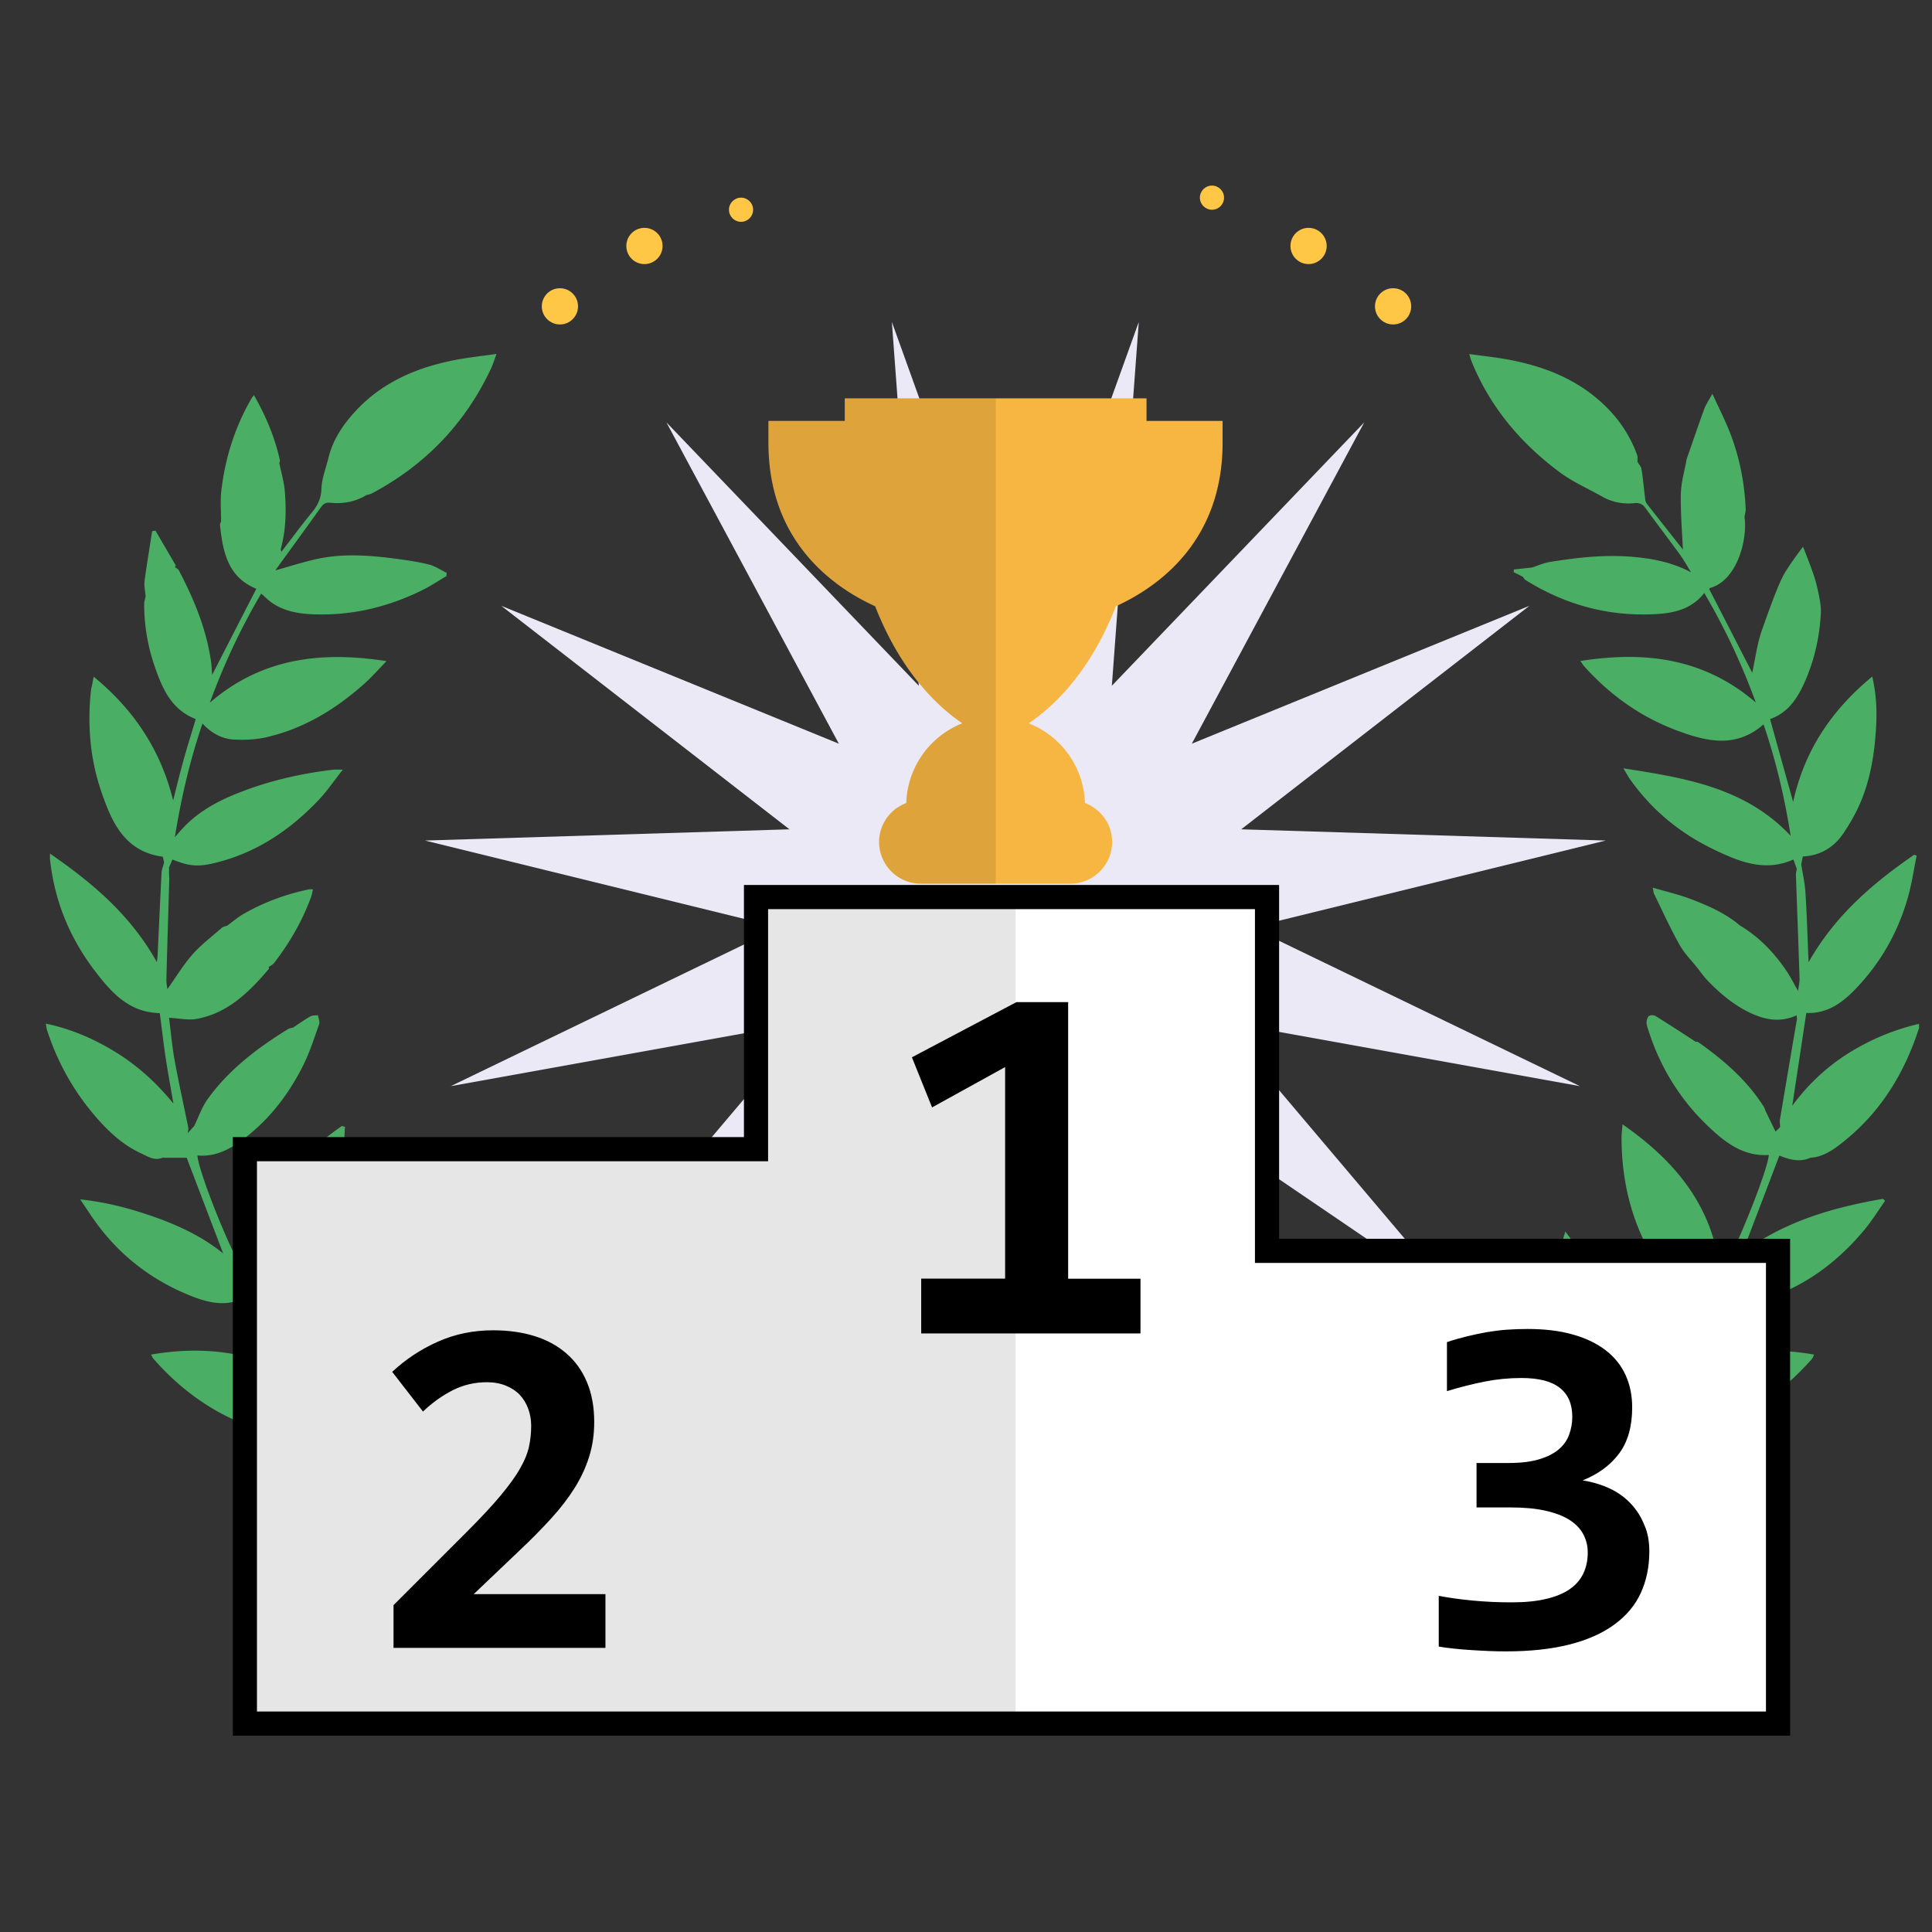 <svg version="1.1" id="Слой_2" xmlns="http://www.w3.org/2000/svg" x="0" y="0" viewBox="0 0 160 160" style="enable-background:new 0 0 160 160" xml:space="preserve"><rect x="0" y="0" width="160" height="160" fill="#333333" stroke="none"/><style>.st456{opacity:.1}.st471{fill:#ffc745}</style><path style="fill:#ebe9f5" d="m84.08 55.09 10.23-28.43-2.23 30.13 20.9-21.81L98.7 61.59l27.96-11.42-23.87 18.51 30.19.93-29.34 7.2 27.2 13.14-29.73-5.36 19.51 23.06-24.98-16.99 8.44 29.01-15.91-25.68-4.09 29.93L80 93.99l-15.91 25.68 8.43-29.01-24.97 16.99 19.5-23.06-29.72 5.36 27.2-13.14-29.34-7.2 30.19-.93-23.87-18.51 27.96 11.42-14.28-26.61 20.9 21.81-2.23-30.13z"/><path d="M58.5 134.41c-1.4-.46-2.81-.9-4.2-1.38-1.54-.54-3.07-1.12-4.47-1.63.23-.98.58-1.84.62-2.71.17-3.6-1.12-6.78-3.04-9.73-.63-.97-1.44-1.84-2.16-2.75-.08.04-.15.08-.23.12-.3 4.76-.44 9.49 2.08 13.83-1.49-.31-8.32-3.84-9.03-4.68 1.25-.51 1.97-1.52 2.35-2.74.27-.86.46-1.76.53-2.65.23-2.97-.32-5.84-1.39-8.6-.24-.61-.55-1.19-.9-1.93-2.81 4.8-4.1 9.63-2.13 15.02-.56-.42-1.05-.79-1.54-1.16-.67-.5-1.34-1-2-1.5-.11-.14-.21-.31-.34-.43-.75-.71-1.53-1.4-2.26-2.12-.7-.68-1.36-1.41-2.1-2.18 1.24-.41 2.04-1.18 2.65-2.13 2.07-3.22 2.77-6.79 2.63-10.56-.03-.77-.2-1.54-.3-2.31-.06-.01-.12-.01-.18-.02-.65.85-1.35 1.68-1.94 2.57-2.23 3.33-4.31 6.72-4.03 10.96-1.12-.8-5.67-7.42-5.7-8.16.76-.29 1.59-.42 2.17-.88.85-.66 1.63-1.48 2.23-2.37 1.4-2.1 2.12-4.49 2.47-6.97.19-1.32.19-2.66.28-4-.09-.02-.18-.05-.26-.07-4.31 3.01-7.42 6.81-7.97 12.32-1.07-1.46-3.89-8.45-3.99-9.88 1.53.14 2.77-.55 3.92-1.44 2.1-1.61 3.66-3.67 4.84-6.02.54-1.09.91-2.26 1.32-3.41.07-.21-.06-.5-.1-.75-.21.03-.46.01-.64.11-.49.28-.95.61-1.42.92-.14.04-.29.05-.41.12-2.54 1.57-4.9 3.35-6.66 5.8-.48.66-.75 1.47-1.11 2.22l-.54.6c.01-.16.07-.32.04-.47-.38-1.88-.8-3.75-1.14-5.63-.21-1.17-.31-2.37-.45-3.45.81.04 1.58.22 2.3.09 2.58-.48 4.33-2.22 5.95-4.12.03-.04.01-.12.01-.18.15-.11.33-.19.43-.32 1.29-1.66 2.33-3.47 3.06-5.44.08-.2.11-.42.17-.67-.16 0-.25-.01-.32 0-1.89.39-3.69 1.05-5.37 2-.5.28-.94.66-1.4 1-.15.06-.33.08-.45.18-.82.72-1.71 1.39-2.43 2.2-.78.89-1.4 1.92-2.09 2.89-.03-.24-.09-.53-.08-.82.07-2.76.16-5.52.24-8.28-.02-.33-.02-.66-.02-.98.09-.22.19-.44.28-.66 1.37.56 2.12.63 3.54.28 3.41-.83 6.2-2.71 8.58-5.22.7-.74 1.27-1.59 1.99-2.5-.4 0-.59-.02-.78 0-2.35.28-4.66.77-6.89 1.56-2 .71-3.92 1.58-5.43 3.13-.25.25-.47.52-.81.9.53-3.27 1.24-6.33 2.29-9.41.77.83 1.65 1.29 2.67 1.33.84.03 1.7.01 2.51-.17 3.19-.71 5.89-2.36 8.29-4.52.59-.53 1.11-1.13 1.77-1.81-5.44-.84-10.35-.25-14.63 3.44 1.17-3.2 2.57-6.18 4.25-9.03.33.28.6.57.93.79 1.08.72 2.32.9 3.56.93 3.12.09 6.07-.63 8.86-2.01.69-.34 1.33-.77 1.99-1.16.01-.09.01-.18.02-.27-.49-.24-.96-.56-1.47-.69-.87-.22-1.78-.35-2.67-.47-2.1-.28-4.21-.45-6.3-.05-1.28.25-2.52.67-3.72 1-.03.05.01-.04.06-.12 1.24-1.71 2.48-3.41 3.71-5.13.21-.3.44-.38.8-.34 1.05.1 2.04-.09 2.95-.64.16-.05.33-.07.47-.15 4.43-2.36 7.72-5.8 9.85-10.34.16-.35.27-.72.45-1.2-1.18.17-2.22.28-3.26.47-3.15.59-6.03 1.76-8.29 4.13-1.08 1.14-1.97 2.41-2.36 3.97-.21.87-.56 1.73-.59 2.6-.03.83-.33 1.41-.83 2.01-.85 1.03-1.64 2.11-2.49 3.21-.02-.11-.06-.17-.05-.22.43-1.56.47-3.16.34-4.76-.06-.8-.3-1.58-.46-2.37.02-.08.07-.16.05-.24-.42-1.9-1.17-3.67-2.15-5.39-.08.11-.14.17-.18.24-1.39 2.38-2.2 4.95-2.52 7.67-.1.83-.02 1.69-.02 2.54-.03.1-.1.2-.09.3.23 2.22.64 4.33 3.01 5.29-1.21 2.35-2.41 4.69-3.66 7.13-.04-.48-.05-.85-.11-1.22-.4-2.66-1.42-5.1-2.66-7.46-.06-.1-.21-.16-.31-.24.02-.06.08-.14.05-.17-.55-.95-1.11-1.9-1.66-2.85-.09.01-.19.02-.28.04-.21 1.38-.45 2.76-.63 4.14-.05.41.06.84.09 1.27-.04.2-.12.41-.12.61 0 1.76.29 3.49.86 5.15.63 1.83 1.38 3.61 3.41 4.39-.34 1.15-.7 2.27-1.01 3.4-.31 1.11-.58 2.22-.86 3.34-1.03-4.18-3.25-7.51-6.58-10.25-.06.3-.09.46-.12.62-.04.18-.09.37-.11.55-.3 2.82-.07 5.61.84 8.29.87 2.55 1.92 5.02 5.11 5.45.04.16.08.32.11.48-.07.28-.19.56-.21.84-.12 2.3-.22 4.59-.33 6.89-.01.13-.03.26-.06.52-2.15-3.87-5.31-6.55-8.85-8.99 0 .23-.01.35 0 .46.36 3.42 1.62 6.5 3.69 9.22 1.36 1.79 2.85 3.49 5.4 3.53.17 1.27.31 2.53.5 3.78.19 1.24.42 2.48.63 3.71-1.38-1.69-2.93-3.11-4.74-4.23-1.79-1.11-3.7-1.94-5.83-2.39.04.23.06.38.1.52.85 2.64 2.18 5.03 3.98 7.13 1.08 1.26 2.28 2.39 3.8 3.09.55.25 1.11.65 1.78.37h2.01c.96 2.51 1.97 5.17 3.02 7.92-1.71-1.38-3.61-2.27-5.59-2.98-1.98-.7-4-1.26-6.25-1.49.46.67.83 1.25 1.23 1.81 1.93 2.69 4.43 4.68 7.46 5.98 1.64.71 3.34 1.23 5.04.3 1.46 2.23 2.9 4.42 4.37 6.66-3.85-2.13-7.9-2.65-12.23-1.9.1.19.14.29.21.36 2.21 2.52 4.86 4.45 8.01 5.59 2.37.85 4.78 1.41 6.72-.52 1.12 1.03 2.22 2.05 3.33 3.05.59.53 1.21 1.03 1.82 1.54.16.2.32.41.54.68h-1.21c-.18-.08-.35-.21-.54-.23-3.31-.4-6.58-.03-9.89.65.13.14.2.24.29.31 1.77 1.44 3.78 2.43 5.97 3.06.13.04.27-.01.41-.02.13.09.24.23.38.26 1.33.21 2.66.53 3.99.57 1.72.05 3.44-.12 4.65-1.53 2.38 1.36 4.73 2.69 7.23 4.11-4.26-.16-7.93 1.05-11.38 3.41 3.67 1.65 7.35 2.45 11.25 1.84 2.05-.32 3.9-.99 4.7-3.14 3.27 1.22 6.54 2.44 9.83 3.66.22-1.1.18-1.26-.32-1.42zm91.43-38.53c1.07-.07 1.9-.66 2.69-1.29 3.11-2.46 5.09-5.69 6.3-9.43.03-.1 0-.23 0-.37-2.12.5-4.05 1.31-5.85 2.44-1.78 1.12-3.31 2.54-4.64 4.34.4-2.66.78-5.15 1.16-7.68 1.97.08 3.29-1.1 4.49-2.43 1.89-2.1 3.21-4.54 3.96-7.27.3-1.09.46-2.22.69-3.33-.07-.02-.14-.05-.21-.07-3.46 2.38-6.59 5.08-8.74 8.9-.09-2.03-.14-3.9-.26-5.77-.05-.78-.23-1.56-.35-2.34l.13-.65c1.42-.07 2.56-.73 3.35-1.9.54-.8 1.03-1.65 1.41-2.53.81-1.9 1.15-3.91 1.29-5.96.1-1.48.07-2.96-.3-4.51-3.35 2.76-5.61 6.1-6.55 10.38-.65-2.34-1.28-4.58-1.91-6.86 1.48-.51 2.27-1.72 2.87-3.07.82-1.85 1.25-3.8 1.34-5.82.02-.54-.17-1.46-.39-2.35s-1.09-3.03-1.09-3.03-.97 1.25-1.51 2.16-1.27 2.99-1.89 4.73c-.41 1.15-.55 2.39-.81 3.54-1.17-2.27-2.36-4.6-3.57-6.94.02-.02.07-.07.12-.09 2.16-.61 3.09-3.93 2.81-5.89.04-.22.11-.44.1-.65-.1-2.25-.54-4.42-1.38-6.51-.4-.98-.88-1.93-1.38-3.02-.29.54-.54.89-.68 1.28-.5 1.37-.97 2.76-1.45 4.14-.17.96-.46 1.92-.48 2.89-.03 1.58.11 3.16.17 4.59-.92-1.17-1.97-2.49-3-3.81-.1-.13-.12-.35-.14-.53-.1-.77-.16-1.55-.29-2.32-.03-.21-.22-.4-.33-.61-.01-.18.03-.37-.02-.53a10.57 10.57 0 0 0-2.26-3.69c-2.28-2.43-5.18-3.63-8.37-4.23-1.06-.2-2.13-.31-3.28-.47.07.25.1.35.13.45.07.18.13.35.21.53 1.55 3.6 4.01 6.47 7.12 8.79 1.1.82 2.39 1.38 3.59 2.06.81.45 1.69.61 2.61.52.4-.04.67.05.91.38.94 1.29 1.92 2.57 2.86 3.86.34.47.63.99.94 1.49-1.65-.88-3.38-1.18-5.16-1.31-2.2-.15-4.38.1-6.54.45-.51.08-.99.3-1.48.46-.5.05-1 .11-1.5.16 0 .08-.01.15-.01.23.25.12.5.25.75.37.07.09.13.22.22.27 3.29 2.06 6.89 3.04 10.77 2.83 1.5-.08 2.99-.4 4.04-1.75 1.7 2.89 3.1 5.87 4.27 9.07-4.3-3.69-9.19-4.28-14.53-3.44.15.21.24.36.35.48 2.13 2.36 4.66 4.16 7.63 5.27 2.41.9 4.87 1.53 7.19-.5 1.03 3.03 1.75 6.07 2.24 9.22-3.75-3.98-8.69-4.78-13.85-5.58.25.41.39.67.55.9 1.79 2.54 4.12 4.46 6.9 5.8 2.09 1.01 4.25 1.92 6.63.85.1.27.19.52.28.77-.02.16-.07.32-.07.48.1 2.87.21 5.73.3 8.6.01.31-.07.62-.12 1.03-.38-.65-.65-1.2-.99-1.7-1.02-1.49-2.25-2.78-3.82-3.71-1.22-1.04-2.67-1.66-4.14-2.22-.97-.36-1.99-.6-3.09-.92.06.28.06.41.11.51.69 1.41 1.34 2.85 2.11 4.22.39.7.98 1.29 1.49 1.93.27.34.52.71.82 1.02 1.03 1.07 2.15 2.02 3.5 2.67 1.25.6 2.53.85 3.89.22.01.19.03.27.02.35-.47 2.76-.94 5.51-1.4 8.27-.04.21.01.44.01.65-.13.12-.26.25-.38.36-.26-.54-.53-1.1-.8-1.65-.06-.15-.11-.32-.2-.45-1.4-2.19-3.32-3.84-5.42-5.32-.04-.03-.12-.01-.18-.01-1.11-.72-2.22-1.45-3.34-2.14-.14-.08-.42-.09-.54 0-.13.1-.2.35-.2.53 0 .22.09.45.16.67.98 3.08 2.64 5.75 4.97 7.96 1.39 1.32 2.9 2.49 4.99 2.35-.06 1.32-3.23 9.09-4.01 9.85-.54-5.48-3.64-9.29-8.1-12.39-.03.45-.08.73-.08 1.02-.01 3.24.64 6.34 2.15 9.21 1.07 2.03 2.37 3.88 5.11 4.02-1.7 3.03-3.63 5.79-5.83 8.39.16-5.57-2.95-9.58-6.09-13.76-.09.33-.15.48-.18.64-.41 2.19-.36 4.38.13 6.54.73 3.18 1.58 6.33 4.82 8.06-.1.13-.19.27-.31.38-1.19 1.17-2.38 2.33-3.56 3.51-.18.18-.32.41-.48.62-.2.1-.41.17-.58.31-1.04.82-2.08 1.65-3.12 2.48-.04-.03-.08-.07-.12-.1 1.14-2.46 1.18-5.02.76-7.62-.42-2.58-1.38-4.95-2.86-7.2-.12.22-.19.34-.26.47-1.46 2.99-2.19 6.15-2.04 9.48.11 2.39.51 4.67 2.98 5.99-2.94 1.87-5.98 3.33-9.18 4.7 2.59-4.46 2.44-9.19 2.13-14.12-1.47 1.33-2.52 2.75-3.3 4.35-1.67 3.43-3.05 6.92-1.44 10.83-.11.05-.26.13-.41.18-2.58.91-5.16 1.82-7.75 2.72-1.06.37-1.06.34-.97 1.65 3.32-1.23 6.6-2.46 9.91-3.69.58 1.8 2.05 2.54 3.72 2.97 2.25.58 4.52.48 6.78.07 1.85-.33 3.64-.85 5.39-1.77-3.42-2.32-7.1-3.53-11.35-3.37 2.51-1.42 4.86-2.76 7.25-4.12.62.78 1.51 1.16 2.51 1.36 1.32.27 2.65.26 3.96.02.96-.17 1.9-.45 2.85-.69.12-.01.26.01.37-.03 1.81-.59 3.53-1.38 5.07-2.52.3-.22.59-.47.98-.77-2.93-.63-5.73-.93-8.57-.8-.55.03-1.1.16-1.65.25-.49.04-.98.08-1.47.11.22-.31.44-.6.66-.9.16-.07.35-.1.48-.21.43-.37.85-.76 1.26-1.15 1.09-1.02 2.17-2.04 3.25-3.05.21.17.48.44.79.64 1.41.92 2.97.78 4.47.39 3.81-.99 6.92-3.14 9.51-6.06.07-.08.1-.2.18-.36-4.3-.74-8.34-.22-12.19 1.89 1.49-2.27 2.91-4.45 4.36-6.66 1.2.72 2.49.58 3.76.17 3.34-1.06 6.02-3.08 8.24-5.74.62-.75 1.14-1.59 1.7-2.39-.05-.06-.1-.11-.16-.17-4.17.72-8.17 1.87-11.66 4.47 1.03-2.7 2.05-5.36 3.07-8.05.82.33 1.68.58 2.57.18z" style="fill:#4aae64"/><path style="fill:#fff;stroke:#000;stroke-width:2;stroke-miterlimit:10" d="M104.93 103.59v-29.3H62.61v20.88H20.28v47.57h126.97v-39.15z"/><path class="st456" d="M84.11 74.29h-21.5v20.88H20.28v47.57h63.83"/><path d="M76.29 110.42v-4.53h6.95V88.37l-6.05 3.34-1.67-4.15 8.66-4.57h4.28v22.91h5.99v4.53H76.29zm-43.7 26.07v-3.56l6.12-6.12c1.15-1.15 2.07-2.14 2.76-2.97.69-.83 1.23-1.57 1.6-2.23.38-.65.62-1.26.74-1.81s.18-1.13.18-1.72c0-.49-.08-.95-.24-1.4-.16-.44-.39-.82-.69-1.15-.3-.32-.69-.58-1.15-.77-.46-.19-.99-.29-1.58-.29-1.02 0-1.96.22-2.83.66s-1.7 1.03-2.47 1.77l-2.55-3.29c1.12-1.04 2.38-1.88 3.79-2.5 1.41-.63 2.93-.94 4.56-.94 1.27 0 2.42.16 3.44.48 1.03.32 1.91.8 2.64 1.44.73.63 1.3 1.42 1.7 2.38.4.95.6 2.05.6 3.29 0 1.03-.14 1.99-.42 2.88-.28.89-.68 1.76-1.21 2.6-.53.84-1.18 1.69-1.95 2.53-.77.84-1.65 1.74-2.64 2.67l-3.76 3.58h10.91v4.45H32.59zm104-8.01c0 1.28-.24 2.43-.71 3.45s-1.2 1.89-2.19 2.61c-.98.72-2.22 1.27-3.71 1.65-1.49.38-3.25.57-5.27.57-.45 0-.92-.01-1.42-.03-.49-.02-.99-.05-1.47-.08-.49-.03-.96-.07-1.42-.12-.46-.05-.88-.1-1.25-.17v-4.2c.83.16 1.76.29 2.8.39s2.11.15 3.24.15c1.09 0 2.04-.09 2.83-.28.79-.18 1.45-.45 1.96-.8s.89-.78 1.14-1.3.37-1.1.37-1.74c0-.57-.13-1.08-.38-1.54-.25-.46-.63-.85-1.15-1.18-.51-.32-1.17-.57-1.97-.75-.8-.18-1.75-.27-2.84-.27h-2.87v-3.68h2.63c1.03 0 1.88-.1 2.56-.31.68-.2 1.22-.48 1.62-.82.4-.34.69-.75.86-1.22.17-.47.26-.96.26-1.47 0-1.06-.34-1.86-1.03-2.4-.69-.55-1.75-.82-3.19-.82-1.03 0-2.05.1-3.05.3-1 .2-2.04.46-3.11.79v-4.06c.59-.2 1.16-.36 1.7-.49s1.08-.24 1.62-.34c.54-.09 1.09-.16 1.64-.2.55-.04 1.13-.06 1.72-.06 1.42 0 2.67.15 3.75.46 1.08.3 1.98.74 2.71 1.3s1.28 1.24 1.65 2.05c.37.81.55 1.7.55 2.69 0 1.57-.36 2.84-1.08 3.81-.72.97-1.73 1.71-3.02 2.23.83.13 1.58.36 2.26.68s1.25.74 1.73 1.25.85 1.09 1.11 1.75c.3.66.42 1.39.42 2.2z"/><circle class="st471" cx="100.37" cy="16.37" r="1"/><circle class="st471" cx="108.37" cy="20.37" r="1.5"/><circle class="st471" cx="115.37" cy="25.37" r="1.5"/><circle class="st471" cx="61.37" cy="17.37" r="1"/><circle class="st471" cx="53.37" cy="20.37" r="1.5"/><circle class="st471" cx="46.37" cy="25.37" r="1.5"/><path d="M94.95 34.86v-1.87H69.96v1.87h-6.32v1.8c0 8.11 5.23 11.9 8.84 13.55 2.14 5.48 5.19 8.32 7.21 9.69a7.358 7.358 0 0 0-4.64 6.6c-.16.06-.32.14-.48.23l-.3.18c-.92.65-1.47 1.7-1.47 2.82 0 1.63 1.16 3.05 2.75 3.38.23.05.46.07.69.07h12.41c1.9 0 3.45-1.55 3.45-3.45 0-1.48-.94-2.74-2.25-3.23a7.34 7.34 0 0 0-4.66-6.6c2.07-1.39 5.09-4.23 7.22-9.69 3.61-1.65 8.84-5.44 8.84-13.55v-1.8h-6.3z" style="fill:#f7b542"/><path class="st456" d="M69.96 34.86h-6.31v1.8c0 8.11 5.23 11.9 8.84 13.55 2.14 5.48 5.19 8.32 7.21 9.69a7.358 7.358 0 0 0-4.64 6.6c-.16.06-.32.14-.48.23l-.3.18c-.92.65-1.47 1.7-1.47 2.82 0 1.63 1.16 3.05 2.75 3.38.23.05.46.07.69.07h6.21V32.99h-12.5v1.87z"/></svg>